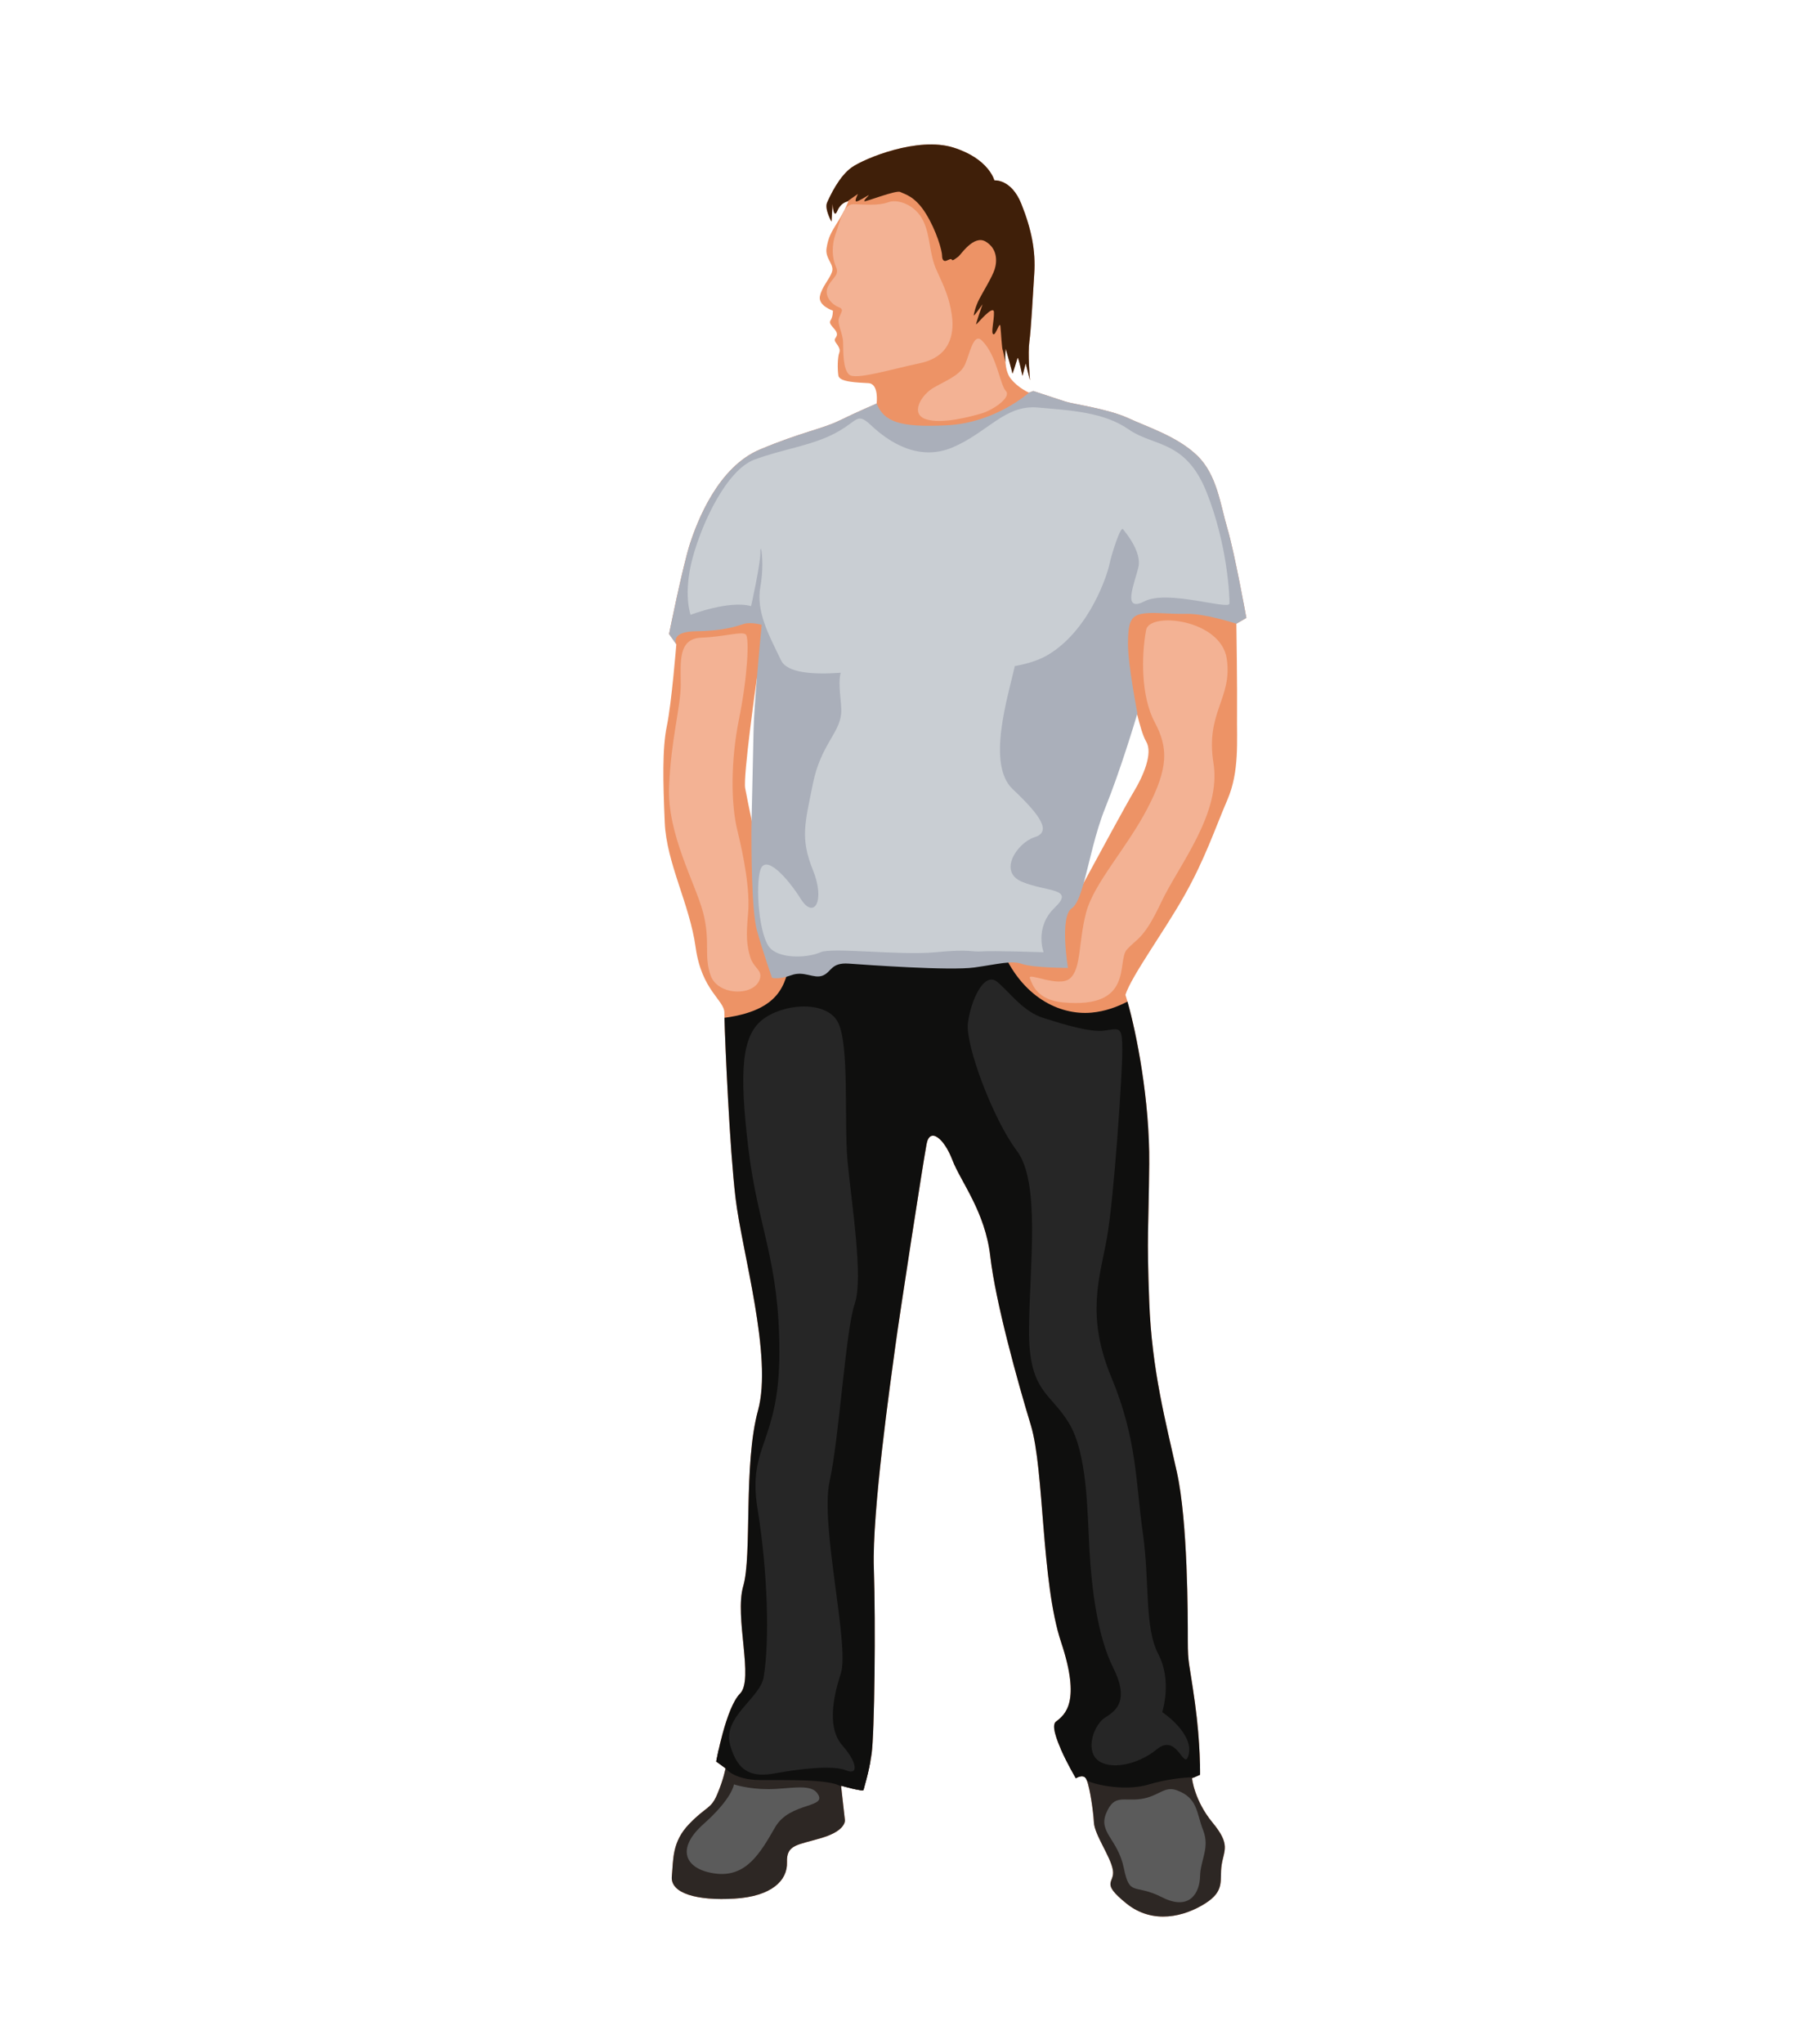 <?xml version="1.0" encoding="utf-8"?>
<!-- Generator: Adobe Illustrator 17.0.0, SVG Export Plug-In . SVG Version: 6.00 Build 0)  -->
<!DOCTYPE svg PUBLIC "-//W3C//DTD SVG 1.1//EN" "http://www.w3.org/Graphics/SVG/1.1/DTD/svg11.dtd">
<svg version="1.1" id="Layer_1" xmlns="http://www.w3.org/2000/svg" xmlns:xlink="http://www.w3.org/1999/xlink" x="0px" y="0px"
	 width="355px" height="402px" viewBox="0 0 355 402" enable-background="new 0 0 355 402" xml:space="preserve">
<g>
	<path fill="#ED9366" d="M243.433,140.52c0.061-5.064-0.132-17.852-0.132-17.852l1.965-1.139c0,0-2.34-12.914-3.737-17.598
		c-1.388-4.684-2.026-10.539-5.915-14.307c-3.895-3.768-9.653-5.571-13.643-7.409c-3.991-1.833-10.762-2.719-12.377-3.256
		c-1.61-0.542-6.254-2.056-6.254-2.056l-0.846,0.314c0,0-2.087-0.846-3.606-2.765c-0.674-0.851-0.942-2.107-1.028-3.231
		c-0.111-1.403,0.056-2.613,0.056-2.613s1.307,4.598,1.307,4.852c0,0.253,0.886-2.573,1.013-3.039
		c0.127-0.461,0.972,3.504,0.972,3.504l0.633-2.446l0.841,3.302c-0.036-0.441-0.446-5.308-0.122-7.566
		c0.334-2.365,0.673-8.862,0.967-13.38c0.299-4.512-0.547-8.736-2.532-13.714c-1.98-4.978-5.318-4.644-5.318-4.644
		s-1.053-4.259-8.057-6.457c-7.009-2.193-17.431,2.112-19.963,3.864c-2.532,1.752-4.345,5.718-4.897,6.963
		c-0.547,1.246,0.866,3.732,0.866,3.732l0.213-3.479c0,0,0.188,3.145,0.932,1.372c0.593-1.408,1.611-1.762,2.005-1.854
		c0.101-0.02,0.162-0.025,0.162-0.025s-0.588,1.666-2.026,3.945c-1.433,2.279-1.919,3.185-2.254,5.257
		c-0.339,2.066,1.56,3.185,1.074,4.659c-0.486,1.479-1.985,2.912-2.385,4.791c-0.4,1.879,2.552,2.851,2.552,2.851
		s0.045,1.16-0.461,1.919c-0.506,0.76,0.906,1.56,1.2,2.385c0.299,0.82-0.506,1.074-0.36,1.601c0.147,0.527,1.246,1.393,0.886,2.345
		c-0.36,0.947-0.38,3.206-0.187,4.517c0.187,1.307,3.818,1.367,5.93,1.494c2.107,0.127,1.6,4.011,1.6,4.011
		s-3.839,1.646-7.298,3.332c-3.464,1.691-7.389,2.238-15.659,5.697c-8.27,3.464-12.321,14.099-13.76,18.485
		c-1.433,4.391-4.132,17.811-4.132,17.811l1.433,2.026c0,0-0.927,11.562-1.859,16.039c-0.927,4.472-0.76,10.969-0.42,18.991
		c0.339,8.017,4.897,16.034,6.077,24.562c1.18,8.523,5.657,10.382,5.657,12.853c0,0.203,0.005,0.547,0.015,1.013
		c0.137,5.206,1.018,25.661,2.178,35.425c1.266,10.635,7.343,31.145,4.431,41.78c-2.912,10.635-1.139,28.487-2.912,34.564
		s2.152,18.358-0.633,21.143c-1.935,1.935-3.444,7.627-4.178,10.924c-0.329,1.448-0.506,2.436-0.506,2.436l1.833,1.327
		c0,0-0.375,2.152-1.641,5.125c-1.266,2.978-2.092,2.279-5.51,5.824s-3.099,6.968-3.418,10.321
		c-0.319,3.353,4.998,4.811,12.342,4.365c7.343-0.441,10.447-3.606,10.321-7.151c-0.127-3.545,2.087-3.353,6.898-4.811
		c4.811-1.458,4.497-3.484,4.497-3.484l-0.739-6.594l-0.02-0.177c0,0,4.365,1.266,4.431,0.826c0.056-0.385,0.775-2.481,1.342-5.586
		c0.086-0.481,0.167-0.982,0.243-1.504c0.567-3.93,0.82-25.514,0.441-36.529c-0.38-11.015,3.292-36.716,4.178-43.3
		c0.886-6.584,5.571-36.843,6.204-40.134c0.633-3.292,3.418-1.14,5.064,3.165c1.646,4.305,6.457,10.129,7.47,18.991
		c1.013,8.863,5.318,24.435,7.976,33.171c2.659,8.736,2.026,30.892,5.951,42.667s0.82,14.241-1.013,15.639
		c-0.83,0.628-0.101,2.973,0.942,5.348c1.261,2.871,2.983,5.793,2.983,5.793s1.332-0.891,1.96,0
		c0.071,0.101,0.147,0.258,0.223,0.466c0.593,1.596,1.251,6.016,1.363,8.204c0.127,2.471,3.292,6.71,3.732,9.369
		c0.446,2.659-2.593,2.34,2.664,6.583c5.252,4.244,11.516,2.532,15.507,0c3.991-2.532,2.785-4.558,3.231-7.536
		c0.441-2.973,1.833-3.986-1.773-8.356c-3.611-4.365-4.051-8.731-4.051-8.731l0.431-0.192l1.149-0.506c0,0,0.015-0.75-0.015-2.087
		c-0.055-2.426-0.263-6.786-0.997-12.093c-1.139-8.23-1.393-7.47-1.393-12.281c0-4.811,0-23.296-2.152-33.044
		c-2.152-9.749-4.938-20.004-5.444-33.551c-0.506-13.547-0.127-13.674,0-27.094c0.117-12.443-2.487-25.651-4.279-31.9
		c-0.142-0.491-0.278-0.937-0.405-1.337c1.205-3.732,7.47-12.215,11.587-19.497c4.112-7.277,6.077-13.289,8.478-18.859
		C243.94,151.727,243.367,145.584,243.433,140.52z M148.539,164.322c0,0-0.283-1.347-0.643-3.059c0-0.005,0-0.005,0-0.01
		c-0.451-2.158-1.013-4.898-1.256-6.234c-0.425-2.335,2.127-20.409,2.299-21.584c0-0.02,0-0.041,0.005-0.055
		c0.056,0.202,1.251,4.598,1.621,6.887C150.944,142.611,148.539,164.322,148.539,164.322z M223.11,155.713
		c-1.362,2.254-7.014,12.666-9.84,17.887c-0.983,1.818-1.621,3.003-1.621,3.003l-0.375-2.218c0,0,10.822-38.549,11.455-37.476
		c0.289,0.491,0.633,1.935,1.043,3.575c0.492,1.95,1.084,4.178,1.803,5.419C226.908,148.182,224.949,152.674,223.11,155.713z"/>
	<path fill="#3F1F09" d="M202.559,67.214c-0.324,2.259,0.086,7.126,0.122,7.566l-0.841-3.302l-0.633,2.446
		c0,0-0.846-3.965-0.972-3.504c-0.127,0.466-1.013,3.292-1.013,3.039c0-0.253-1.307-4.852-1.307-4.852s-0.167,1.21-0.056,2.613
		c-0.304-1.19-0.456-2.259-0.537-2.36c-0.167-0.213-0.334-3.545-0.461-4.684c-0.127-1.14-0.886,1.813-1.393,1.56
		c-0.506-0.253,0.167-2.573,0.127-4.305c-0.046-1.727-3.378,2.405-3.504,2.365c-0.122-0.041,1.185-3.732,1.261-3.955
		c-0.122,0.167-1.727,2.466-1.727,2.182c0-0.294,0.339-1.772,1.058-3.165c0.714-1.393,2.532-4.305,3.039-5.864
		c0.506-1.565,0.587-4.097-1.773-5.49c-2.365-1.393-4.938,2.704-5.404,2.998c-0.466,0.294-1.053,0.886-1.225,0.592
		c-0.167-0.299-0.506-0.045-1.053,0.167c-0.547,0.213-0.886-0.127-0.886-1.013c0-0.886-1.053-4.811-3.206-8.27
		c-2.152-3.464-4.224-3.798-5.024-4.223c-0.8-0.421-6.837,1.985-7.05,1.818c-0.208-0.172,0.972-1.185,0.846-1.185
		c-0.127,0-2.026,1.266-2.446,1.226c-0.425-0.041,0.334-1.479,0.334-1.479l-1.813,1.266l-0.248,0.218
		c-0.395,0.092-1.413,0.446-2.005,1.854c-0.744,1.773-0.932-1.372-0.932-1.372l-0.213,3.479c0,0-1.413-2.487-0.866-3.732
		c0.552-1.246,2.365-5.211,4.897-6.963c2.532-1.752,12.954-6.057,19.963-3.864c7.004,2.198,8.057,6.457,8.057,6.457
		s3.337-0.334,5.318,4.644c1.985,4.978,2.831,9.202,2.532,13.714C203.233,58.352,202.894,64.849,202.559,67.214z"/>
	<path fill="#2D2724" d="M141.449,344.013c7.647,0.668,19.133,1.64,29.829,2.42c-0.567,3.105-1.286,5.201-1.342,5.586
		c-0.066,0.441-4.431-0.826-4.431-0.826l0.02,0.177l0.739,6.594c0,0,0.314,2.026-4.497,3.484c-4.811,1.459-7.024,1.266-6.898,4.811
		c0.127,3.545-2.978,6.71-10.321,7.151c-7.343,0.446-12.661-1.013-12.342-4.365c0.319-3.353,0-6.776,3.418-10.321
		s4.244-2.846,5.51-5.824c1.266-2.973,1.641-5.125,1.641-5.125l-1.833-1.327C140.942,346.449,141.119,345.461,141.449,344.013z"/>
	<path fill="#2D2724" d="M240.395,366.827c-0.446,2.978,0.76,5.003-3.231,7.536c-3.991,2.532-10.255,4.244-15.507,0
		c-5.257-4.244-2.218-3.925-2.664-6.583c-0.441-2.659-3.606-6.898-3.732-9.369c-0.111-2.188-0.77-6.609-1.363-8.204
		c-0.076-0.208-0.152-0.364-0.223-0.466c-0.628-0.891-1.96,0-1.96,0s-1.722-2.922-2.983-5.793c5.768-1.935,12.058-3.91,13.997-4.107
		c1.782-0.177,7.966,3.555,13.405,7.115c0.031,1.337,0.015,2.087,0.015,2.087l-1.149,0.506l-0.431,0.192
		c0,0,0.441,4.366,4.051,8.731C242.228,362.842,240.835,363.855,240.395,366.827z"/>
	<path fill="#0F0F0E" d="M236.151,349.042l-1.149,0.506c-2.183,0.015-5.571,0.4-9.02,1.433c-4.224,1.266-10.048,0.213-12.078-0.775
		h-0.005c-0.076-0.208-0.152-0.364-0.223-0.466c-0.628-0.891-1.96,0-1.96,0s-5.758-9.754-3.925-11.141
		c1.833-1.398,4.938-3.864,1.013-15.639s-3.292-33.931-5.951-42.667c-2.659-8.736-6.963-24.309-7.976-33.171
		c-1.013-8.862-5.824-14.686-7.47-18.991c-1.646-4.305-4.431-6.457-5.064-3.165c-0.633,3.292-5.318,33.551-6.204,40.134
		c-0.886,6.583-4.558,32.285-4.178,43.3c0.38,11.015,0.127,32.599-0.441,36.529c-0.572,3.92-1.519,6.644-1.585,7.09
		c-0.066,0.441-4.431-0.826-4.431-0.826l0.02,0.177c-2.259-1.514-10.655-1.23-15.932-1.276c-5.272-0.041-6.817-2.32-6.817-2.32
		l-1.833-1.327c0,0,1.899-10.574,4.684-13.36c2.785-2.785-1.14-15.066,0.633-21.143s0-23.929,2.912-34.564
		c2.912-10.635-3.165-31.145-4.431-41.78c-1.16-9.764-2.041-30.219-2.178-35.425c12.559-1.666,11.82-8.23,13.319-11.865
		c1.61-3.905,37.162-11.648,41.147-1.894c3.986,9.744,11.521,13.289,17.725,12.747c2.745-0.238,5.211-1.185,7.115-2.173
		c1.793,6.249,4.396,19.457,4.279,31.9c-0.127,13.42-0.506,13.547,0,27.094c0.506,13.547,3.292,23.802,5.444,33.551
		c2.152,9.749,2.152,28.233,2.152,33.044c0,4.811,0.253,4.051,1.393,12.281C236.277,343.091,236.151,349.042,236.151,349.042z"/>
	<path fill="#AAAFBA" d="M245.266,121.529l-1.965,1.139c0,0-6.138-2.026-9.85-1.94c-3.717,0.081-6.502-0.425-8.781,0
		c-2.279,0.42-2.699,1.94-2.699,5.991c0,4.051,1.858,13.588,1.858,13.588s-0.02,0.061-0.056,0.177
		c-0.42,1.418-3.312,11.06-6.274,18.394c-1.98,4.892-3.089,10.65-4.228,14.722c-0.704,2.532-1.418,4.416-2.355,5.029
		c-2.451,1.605-0.76,11.734-0.76,11.734s-6.756,0-8.949-0.76c-2.193-0.76-4.644,0-9.455,0.674
		c-4.811,0.674-21.184-0.506-24.729-0.76c-3.545-0.253-3.378,1.686-5.15,2.365c-1.773,0.674-3.626-1.013-6.158-0.086
		c-2.532,0.927-3.798,0.506-3.798,0.506s-1.859-5.318-2.957-9.283c-1.094-3.97-1.094-16.459-1.094-19.33
		c0-0.537,0.01-1.377,0.031-2.426c0-0.005,0-0.005,0-0.01c0.086-4.558,0.319-13.026,0.39-17.482
		c0.036-2.314,0.329-6.396,0.653-10.336c0-0.02,0-0.041,0.005-0.055c0.441-5.389,0.947-10.499,0.947-10.499
		s-2.152-0.593-3.504-0.172c-1.352,0.425-4.011,1.393-9.328,1.438c-5.318,0.041-3.965,2.573-3.965,2.573l-1.433-2.026
		c0,0,2.699-13.42,4.132-17.811c1.438-4.386,5.49-15.021,13.76-18.485c8.27-3.459,12.195-4.006,15.659-5.697
		c3.459-1.686,7.298-3.332,7.298-3.332c1.438,3.484,4.33,4.781,13.886,4.274s16.099-6.427,16.099-6.427l0.846-0.314
		c0,0,4.644,1.514,6.254,2.056c1.616,0.537,8.387,1.423,12.377,3.256c3.99,1.838,9.749,3.641,13.643,7.409
		c3.889,3.768,4.527,9.622,5.915,14.307C242.927,108.615,245.266,121.529,245.266,121.529z"/>
	<path fill="#5B5B5B" d="M231.615,352.113c4.119,1.527,3.798,4.399,5.149,7.86c1.351,3.461-0.541,5.824-0.608,9.031
		c-0.067,3.207-2.008,6.921-7.494,4.136c-5.486-2.785-6.33,0-7.512-5.74c-1.182-5.74-5.064-7.006-3.461-10.804
		c1.604-3.798,3.292-2.279,6.837-2.785C228.07,353.304,229.082,351.174,231.615,352.113z"/>
	<path fill="#5B5B5B" d="M160.715,352.545c2.589,3.198-5.233,1.688-8.187,6.837c-2.954,5.149-5.699,9.791-11.585,9.116
		s-8.25-4.637-2.51-9.746c5.739-5.109,5.993-7.81,5.993-7.81s2.785,0.943,6.752,0.936
		C155.144,351.869,159.28,350.772,160.715,352.545z"/>
	<path fill="#262626" d="M233.83,345.391c-0.908,2.754-2.216-4.592-6.141-1.378c-3.925,3.214-9.432,4.164-11.774,2.075
		c-2.342-2.089-0.633-6.963,1.646-8.356c2.279-1.393,4.621-3.482,1.519-9.685c-3.102-6.204-4.241-15.446-4.684-23.106
		c-0.443-7.66-0.38-18.991-4.051-25.068s-7.976-6.077-7.85-18.611c0.127-12.534,2.279-28.74-2.405-34.944
		c-4.684-6.204-10.129-20.764-9.622-25.068c0.506-4.305,3.165-10.382,5.824-8.103c2.659,2.279,5.064,5.824,9.116,7.09
		s9.116,2.856,12.028,2.441c2.912-0.415,3.418-0.921,3.418,3.89s-1.646,29.246-3.039,36.969c-1.393,7.723-4.178,15.193,0.886,27.347
		c5.064,12.154,4.764,20.51,6.18,30.512c1.416,10.002,0.277,18.611,3.062,23.929c2.785,5.318,0.76,11.395,0.76,11.395
		S235.252,341.079,233.83,345.391z"/>
	<path fill="#262626" d="M150.27,329.882c-0.701,4.132-8.166,7.786-6.584,13.357c1.583,5.571,4.558,6.33,8.989,5.507
		c4.431-0.823,11.205-1.646,13.8-0.57c2.595,1.076,2.152-1.646-0.696-4.874c-2.849-3.228-2.089-8.736-0.317-14.18
		c1.773-5.444-4.115-29.12-2.216-37.729c1.899-8.609,3.178-29.879,4.944-34.944c1.766-5.064-0.639-19.877-1.399-27.98
		c-0.76-8.103,0.506-23.929-2.152-27.854c-2.659-3.925-10.762-3.165-14.686,0c-3.925,3.165-4.558,9.875-2.659,25.448
		c1.899,15.573,6.077,21.903,6.077,39.881c0,17.978-6.33,18.231-4.305,30.765C151.093,309.245,151.472,322.792,150.27,329.882z"/>
	<path fill="#F3B294" d="M187.302,61.939c0.597,4.178-0.633,8.314-6.288,9.496c-5.655,1.182-12.703,3.376-13.927,2.237
		c-1.224-1.14-1.139-4.473-1.182-6.33c-0.042-1.857-1.224-3.629-0.802-4.811c0.422-1.182,1.097-1.688-0.127-2.152
		s-2.912-2.152-2.068-3.967c0.844-1.815,2.363-2.279,1.604-3.925c-0.76-1.646-0.928-4.178-0.042-6.583
		c0.886-2.406,1.435-5.782,3.503-5.74c2.068,0.042,4.853,0.338,6.795-0.38c1.941-0.717,5.36,0.506,6.879,3.587
		c1.519,3.081,1.139,6.499,2.701,9.875C185.909,56.622,186.838,58.69,187.302,61.939z"/>
	<path fill="#F3B294" d="M193.21,66.961c2.956,2.881,3.545,8.656,4.727,9.941c1.182,1.285-2.701,3.817-4.769,4.408
		c-2.068,0.591-7.807,2.195-10.972,1.139c-3.165-1.055-0.928-4.811,1.604-6.246c2.532-1.435,5.191-2.448,6.119-4.558
		C190.847,69.536,191.565,65.358,193.21,66.961z"/>
	<path fill="#F3B294" d="M225.538,123.892c-0.957,5.146-1.013,13.083,1.688,18.147c2.701,5.064,2.701,9.031-1.435,16.965
		c-4.136,7.934-10.551,14.686-12.07,20.51c-1.519,5.824-0.928,10.909-3.123,12.882c-2.195,1.973-8.441-1.298-7.934,0
		c0.506,1.298,1.453,4.295,6.584,4.758c14.011,1.266,10.466-8.103,12.492-10.382c2.026-2.279,3.292-1.941,6.752-9.285
		c3.461-7.343,11.901-17.472,10.297-27.432c-1.604-9.96,3.794-12.745,2.616-20.51C240.228,121.782,226.213,120.263,225.538,123.892z
		"/>
	<path fill="#F3B294" d="M149.489,192.651c-1.2,3.357-8.187,3.154-9.622-0.728c-1.435-3.883,0-6.752-1.519-12.492
		c-1.519-5.739-7.046-15.362-6.688-24.646c0.358-9.285,2.299-15.792,2.299-20.135c0-4.343-0.591-9.07,4.052-9.238
		c4.642-0.169,8.103-1.35,8.778-0.591c0.675,0.76,0.338,8.187-1.351,16.543c-1.688,8.356-1.604,16.797-0.338,21.945
		s2.532,11.817,2.11,16.374s-0.253,6.246,0.422,8.525C148.307,190.488,150.164,190.762,149.489,192.651z"/>
	<path fill="#C9CED3" d="M237.439,96.798c-4.115-10.318-10.445-8.926-15.334-12.344c-4.888-3.418-11.444-3.735-17.901-4.305
		c-6.457-0.57-9.875,4.938-16.766,7.85c-6.89,2.912-12.86-1.393-15.899-4.241c-3.039-2.849-2.532-1.013-7.217,1.456
		c-4.684,2.469-10.508,3.165-15.889,5.191c-5.381,2.026-10.255,12.281-12.154,19.371c-1.899,7.09-0.38,11.141-0.38,11.141
		s7.533-2.912,11.901-1.709c0,0,1.857-8.23,1.833-10.593c-0.023-2.363,0.868,1.857,0,6.752c-0.867,4.896,1.542,9.285,4.075,14.518
		c1.218,2.517,6.418,2.806,11.714,2.43c-0.605,2.507,0.284,5.949,0.103,8.036c-0.337,3.883-4.051,6.246-5.571,13.843
		c-1.519,7.597-2.532,10.635,0,16.881c2.532,6.246,0.169,9.791-2.363,5.74c-2.532-4.051-6.921-8.947-7.957-5.74
		c-1.036,3.207-0.252,13.417,2.049,15.531c2.301,2.114,7.597,1.688,9.791,0.675c2.195-1.013,15.699,0.675,22.62,0
		c6.921-0.675,7.09,0,9.116-0.169c2.026-0.169,12.154,0.169,12.154,0.169s-1.857-4.895,2.195-8.778
		c4.052-3.883-1.519-3.039-6.415-5.064c-4.896-2.026-0.844-7.765,2.441-8.778c3.285-1.013,1.442-4.051-4.297-9.453
		c-5.159-4.856-0.977-18.056,0.412-24.207c2.52-0.448,4.841-1.171,6.678-2.296c8.272-5.064,11.627-16.079,11.943-17.725
		c0.317-1.646,2.152-7.533,2.659-6.9c0.506,0.633,3.735,4.431,3.039,7.47c-0.696,3.039-3.355,9.052,1.203,6.71
		c4.558-2.342,16.649,1.773,16.712,0.443C241.996,117.372,241.553,107.117,237.439,96.798z"/>
</g>
</svg>
